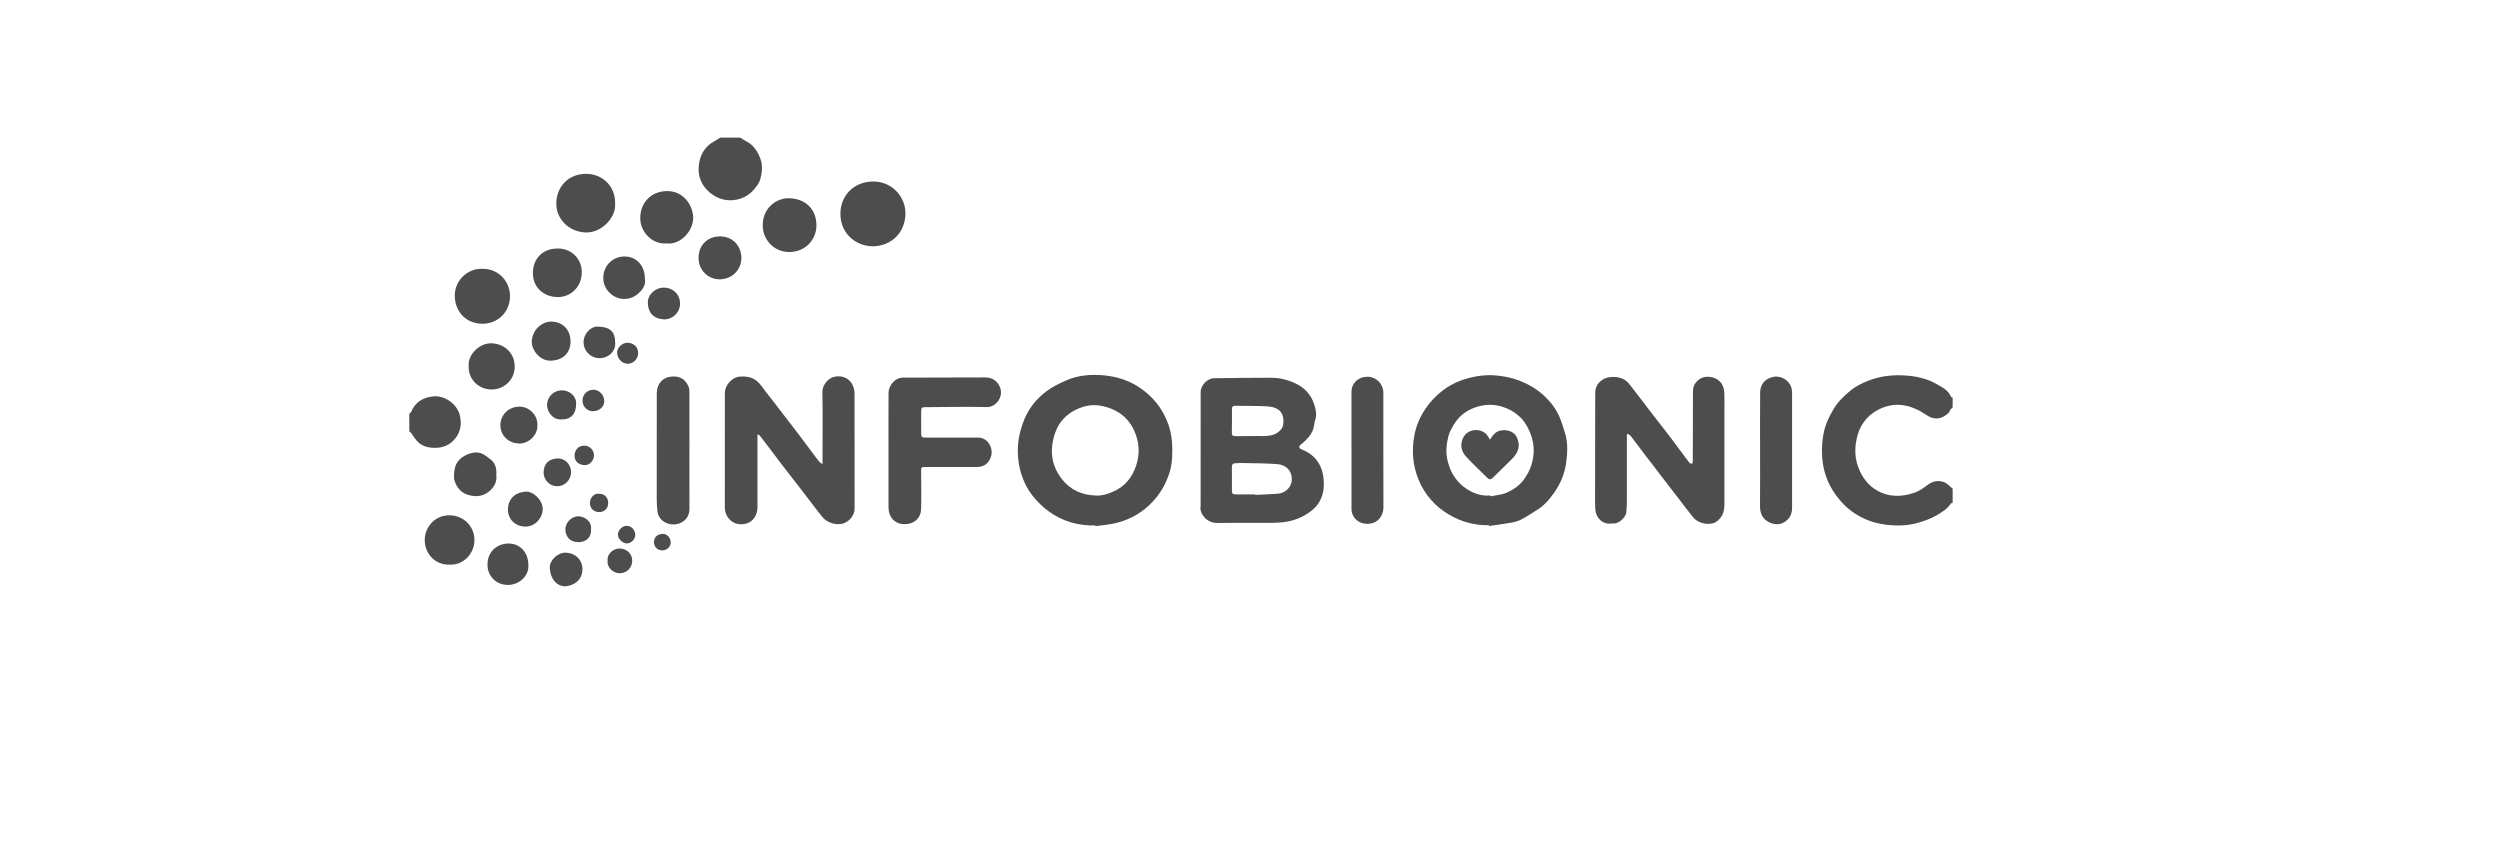 <?xml version="1.0" encoding="utf-8"?>
<!-- Generator: Adobe Illustrator 16.0.0, SVG Export Plug-In . SVG Version: 6.00 Build 0)  -->
<!DOCTYPE svg PUBLIC "-//W3C//DTD SVG 1.1//EN" "http://www.w3.org/Graphics/SVG/1.1/DTD/svg11.dtd">
<svg version="1.1" id="Layer_1" xmlns="http://www.w3.org/2000/svg" xmlns:xlink="http://www.w3.org/1999/xlink" x="0px" y="0px"
	 width="326px" height="112px" viewBox="0 0 326 112" enable-background="new 0 0 326 112" xml:space="preserve">
<rect id="background" opacity="0" fill="#4D4D4D" width="326" height="112"/>
<g>
	<path fill-rule="evenodd" clip-rule="evenodd" fill="#4D4D4D" d="M254.625,65.575c-0.088,0.033-0.219,0.042-0.258,0.105
		c-0.422,0.689-1.125,1.089-1.764,1.478c-0.779,0.473-1.68,0.782-2.566,1.034c-1.348,0.383-2.748,0.394-4.133,0.226
		c-1.582-0.192-3.037-0.748-4.346-1.677c-0.836-0.593-1.527-1.317-2.129-2.138c-1.104-1.504-1.703-3.184-1.822-5.05
		c-0.078-1.21,0.008-2.396,0.307-3.566c0.232-0.901,0.652-1.718,1.113-2.525c0.562-0.989,1.359-1.768,2.209-2.478
		c0.688-0.576,1.498-0.986,2.348-1.326c1.631-0.65,3.324-0.814,5.035-0.683c1.357,0.104,2.703,0.406,3.902,1.102
		c0.725,0.421,1.529,0.778,1.879,1.646c0.025,0.065,0.146,0.093,0.225,0.138c0,0.422,0,0.844,0,1.267
		c-0.098,0.091-0.209,0.171-0.285,0.276c-0.086,0.118-0.111,0.286-0.209,0.388c-0.746,0.777-1.758,1.082-2.777,0.418
		c-0.441-0.287-0.891-0.574-1.363-0.802c-1.795-0.858-3.578-0.846-5.318,0.159c-1.256,0.725-2.072,1.846-2.449,3.193
		c-0.436,1.559-0.414,3.143,0.303,4.674c0.496,1.057,1.199,1.916,2.188,2.493c1.602,0.934,3.314,0.903,5.004,0.293
		c0.625-0.227,1.195-0.647,1.736-1.054c0.84-0.632,2.016-0.581,2.738,0.179c0.129,0.137,0.287,0.245,0.434,0.367
		C254.625,64.333,254.625,64.954,254.625,65.575z"/>
	<path fill-rule="evenodd" clip-rule="evenodd" fill="#4D4D4D" d="M96.532,17.945c0.24,0.15,0.468,0.322,0.721,0.446
		c0.973,0.476,1.516,1.287,1.886,2.271c0.371,0.988,0.236,1.959-0.068,2.908c-0.123,0.383-0.419,0.722-0.679,1.046
		c-0.781,0.979-1.854,1.46-3.065,1.499c-1.03,0.033-1.982-0.346-2.79-1.025c-1.063-0.896-1.54-2.071-1.424-3.414
		c0.121-1.4,0.747-2.567,2.053-3.27c0.26-0.141,0.506-0.307,0.759-0.461C94.793,17.945,95.663,17.945,96.532,17.945z"/>
	<path fill-rule="evenodd" clip-rule="evenodd" fill="#4D4D4D" d="M53.375,53.947c0.082-0.079,0.2-0.144,0.24-0.24
		c0.531-1.27,1.516-1.868,2.85-2.017c1.47-0.164,3.131,0.946,3.497,2.469c0.309,1.285,0.028,2.409-0.854,3.309
		c-0.677,0.69-1.593,0.975-2.609,0.928c-0.851-0.039-1.58-0.277-2.143-0.913c-0.283-0.32-0.5-0.7-0.756-1.046
		c-0.055-0.074-0.149-0.12-0.226-0.179C53.375,55.487,53.375,54.717,53.375,53.947z"/>
	<path fill-rule="evenodd" clip-rule="evenodd" fill="#4D4D4D" d="M156.564,58.724c0-2.533,0-5.065,0.002-7.599
		c0.002-0.89,0.869-1.793,1.756-1.805c2.295-0.029,4.59-0.06,6.885-0.061c0.691,0,1.406,0.003,2.07,0.164
		c1.857,0.45,3.443,1.335,4.084,3.279c0.219,0.664,0.383,1.385,0.123,2.142c-0.148,0.427-0.117,0.905-0.326,1.353
		c-0.293,0.63-0.738,1.104-1.246,1.542c-0.121,0.105-0.258,0.194-0.373,0.308c-0.193,0.194-0.131,0.418,0.117,0.518
		c0.934,0.377,1.734,0.902,2.279,1.795c0.568,0.929,0.709,1.921,0.686,2.98c-0.025,1.067-0.395,2.02-1.078,2.775
		c-0.492,0.545-1.168,0.965-1.834,1.299c-1.154,0.579-2.432,0.752-3.711,0.766c-2.434,0.027-4.867-0.019-7.301,0.017
		c-1.086,0.016-1.932-0.77-2.145-1.692c-0.043-0.187,0.008-0.394,0.008-0.591c0.002-2.396,0.002-4.793,0.002-7.189H156.564z
		 M163.662,64.47c0,0.021,0,0.042,0.002,0.063c1.002-0.051,2.008-0.079,3.008-0.16c1.025-0.082,1.809-0.951,1.785-1.935
		c-0.025-1.15-0.846-1.825-1.859-1.91c-1.555-0.129-3.121-0.113-4.682-0.151c-0.285-0.007-0.57,0.024-0.854,0.035
		c-0.309,0.011-0.428,0.157-0.424,0.474c0.016,0.993,0.006,1.986,0.002,2.979c0,0.511,0.061,0.595,0.562,0.602
		C162.023,64.478,162.842,64.47,163.662,64.47z M163.402,56.866c0.746-0.067,1.68,0.123,2.607-0.168
		c0.541-0.17,1.203-0.676,1.301-1.242c0.27-1.578-0.52-2.364-2.004-2.461c-1.408-0.092-2.824-0.054-4.238-0.079
		c-0.297-0.005-0.426,0.118-0.424,0.422c0.006,1.03,0.01,2.061-0.012,3.091c-0.006,0.332,0.121,0.443,0.432,0.44
		C161.783,56.861,162.502,56.866,163.402,56.866z"/>
	<path fill-rule="evenodd" clip-rule="evenodd" fill="#4D4D4D" d="M98.772,56.645c0,0.872,0.001,1.641,0,2.41
		c0,2.359-0.001,4.72,0,7.08c0,1.292-0.888,2.398-2.441,2.208c-0.98-0.12-1.734-0.97-1.81-2.002
		c-0.008-0.099-0.005-0.198-0.005-0.298c0.001-4.931,0.001-9.862,0.003-14.793c0-0.998,0.903-2.054,1.935-2.14
		c1.12-0.093,2.05,0.165,2.747,1.104c0.692,0.932,1.417,1.839,2.126,2.759c0.921,1.196,1.846,2.39,2.76,3.592
		c0.725,0.954,1.437,1.918,2.155,2.877c0.208,0.277,0.412,0.557,0.634,0.822c0.068,0.084,0.188,0.125,0.382,0.248
		c0-0.644,0-1.18,0-1.717c0-2.559,0.033-5.118-0.019-7.676c-0.02-0.97,0.834-1.839,1.572-1.993c1.064-0.222,2.026,0.228,2.414,1.187
		c0.121,0.299,0.205,0.638,0.206,0.958c0.012,5.019,0.009,10.036,0.008,15.055c0,0.912-0.688,1.617-1.353,1.884
		c-0.91,0.364-2.193,0.008-2.838-0.78c-0.769-0.938-1.483-1.921-2.225-2.881c-1.051-1.359-2.107-2.714-3.154-4.075
		c-0.543-0.705-1.069-1.422-1.606-2.132c-0.396-0.521-0.793-1.043-1.199-1.558C99.017,56.723,98.912,56.708,98.772,56.645z"/>
	<path fill-rule="evenodd" clip-rule="evenodd" fill="#4D4D4D" d="M142.845,68.517c-2.265,0.061-4.34-0.544-6.159-1.882
		c-0.707-0.52-1.354-1.157-1.912-1.835c-0.771-0.934-1.306-2.009-1.653-3.188c-0.376-1.274-0.469-2.569-0.347-3.863
		c0.081-0.862,0.321-1.725,0.603-2.548c0.587-1.718,1.661-3.128,3.105-4.202c0.753-0.56,1.626-0.981,2.489-1.366
		c1.623-0.725,3.361-0.855,5.101-0.675c1.546,0.161,3.037,0.617,4.354,1.466c1.865,1.202,3.205,2.843,3.944,4.963
		c0.49,1.406,0.543,2.841,0.475,4.309c-0.041,0.896-0.246,1.745-0.561,2.559c-0.431,1.117-1.042,2.136-1.858,3.038
		c-1.295,1.432-2.883,2.378-4.722,2.87c-0.924,0.248-1.896,0.305-2.848,0.448C142.852,68.579,142.849,68.548,142.845,68.517z
		 M142.807,64.613c0.838,0.074,1.594-0.181,2.34-0.501c1.562-0.672,2.52-1.889,3.024-3.459c0.479-1.486,0.396-2.981-0.236-4.418
		c-0.421-0.953-1.045-1.762-1.921-2.355c-0.726-0.492-1.511-0.786-2.383-0.956c-1.145-0.224-2.223-0.024-3.214,0.44
		c-1.309,0.613-2.313,1.628-2.802,3.018c-0.767,2.178-0.596,4.258,0.882,6.124C139.597,63.894,141.068,64.541,142.807,64.613z"/>
	<path fill-rule="evenodd" clip-rule="evenodd" fill="#4D4D4D" d="M212.145,56.676c0,0.743,0,1.486,0,2.229
		c0,2.148,0.006,4.297-0.002,6.445c-0.002,0.495-0.035,0.99-0.078,1.483c-0.053,0.602-0.924,1.402-1.527,1.428
		c-0.15,0.007-0.301-0.009-0.447,0.007c-1.131,0.126-2-0.731-2.068-1.88c-0.018-0.285-0.027-0.57-0.027-0.855
		c0.004-4.769,0.002-9.538,0.02-14.307c0.004-1.181,0.926-1.97,2.012-2.06c0.607-0.05,1.203,0.019,1.734,0.309
		c0.301,0.164,0.566,0.436,0.781,0.71c0.895,1.137,1.758,2.295,2.641,3.44c0.818,1.062,1.652,2.115,2.469,3.18
		c0.549,0.717,1.08,1.446,1.619,2.171c0.338,0.454,0.668,0.915,1.021,1.357c0.068,0.089,0.227,0.106,0.346,0.155
		c0.035-0.096,0.1-0.192,0.102-0.288c0.012-2.968,0.018-5.935,0.021-8.902c0.002-0.435,0-0.846,0.264-1.244
		c0.443-0.671,1.045-0.964,1.822-0.918c1.139,0.067,1.93,0.838,1.996,1.98c0.045,0.756,0.021,1.515,0.021,2.271
		c0,4.148,0,8.297,0,12.444c0,0.966-0.326,1.764-1.188,2.281c-0.043,0.025-0.084,0.056-0.129,0.071
		c-0.924,0.322-2.145,0.03-2.758-0.723c-0.773-0.949-1.502-1.935-2.25-2.904c-0.559-0.724-1.121-1.445-1.678-2.171
		c-0.434-0.565-0.865-1.135-1.299-1.701c-0.336-0.44-0.68-0.877-1.014-1.32c-0.633-0.836-1.258-1.68-1.898-2.511
		c-0.096-0.122-0.26-0.191-0.391-0.285C212.221,56.605,212.182,56.641,212.145,56.676z"/>
	<path fill-rule="evenodd" clip-rule="evenodd" fill="#4D4D4D" d="M194.143,68.487c-1.842,0.036-3.564-0.429-5.145-1.351
		c-1.83-1.07-3.18-2.579-4.008-4.565c-0.781-1.873-0.918-3.798-0.566-5.754c0.225-1.24,0.707-2.397,1.42-3.468
		c0.613-0.92,1.355-1.703,2.211-2.373c0.727-0.568,1.537-1.027,2.412-1.347c1.506-0.547,3.064-0.81,4.658-0.664
		c0.992,0.091,1.975,0.279,2.928,0.642c1.309,0.497,2.467,1.19,3.469,2.162c0.797,0.776,1.445,1.663,1.873,2.688
		c0.279,0.666,0.479,1.365,0.691,2.056c0.387,1.26,0.312,2.557,0.143,3.824c-0.191,1.416-0.742,2.739-1.572,3.915
		c-0.576,0.816-1.215,1.591-2.07,2.14c-0.723,0.463-1.443,0.936-2.199,1.341c-0.396,0.213-0.857,0.339-1.303,0.42
		c-0.971,0.175-1.949,0.295-2.924,0.438C194.154,68.556,194.148,68.521,194.143,68.487z M194.357,64.611
		c0.004,0.036,0.01,0.071,0.016,0.107c0.697-0.146,1.445-0.181,2.08-0.465c0.844-0.376,1.629-0.877,2.217-1.669
		c0.451-0.607,0.803-1.241,1.025-1.946c0.467-1.486,0.393-2.968-0.238-4.385c-0.273-0.613-0.621-1.239-1.084-1.711
		c-0.73-0.739-1.621-1.271-2.658-1.557c-1.121-0.31-2.209-0.234-3.285,0.122c-1.24,0.41-2.219,1.181-2.881,2.312
		c-0.268,0.456-0.545,0.933-0.672,1.438c-0.26,1.032-0.377,2.071-0.127,3.156c0.322,1.41,0.994,2.591,2.113,3.46
		C191.867,64.251,193.027,64.729,194.357,64.611z"/>
	<path fill-rule="evenodd" clip-rule="evenodd" fill="#4D4D4D" d="M115.86,58.771c0-2.521-0.013-5.043,0.007-7.564
		c0.007-0.823,0.749-1.959,1.873-1.964c3.154-0.012,6.31-0.017,9.464-0.025c0.41-0.001,0.82,0.003,1.229-0.001
		c0.944-0.008,1.651,0.445,1.984,1.324c0.447,1.183-0.507,2.566-1.731,2.541c-2.619-0.054-5.241-0.005-7.862,0.01
		c-0.683,0.004-0.696,0.018-0.704,0.688c-0.011,0.955,0.001,1.911,0.003,2.866c0,0.322,0.173,0.417,0.476,0.416
		c2.297-0.006,4.594,0.003,6.891-0.001c0.755-0.002,1.29,0.374,1.604,1.011c0.317,0.644,0.288,1.318-0.087,1.959
		c-0.37,0.633-0.95,0.859-1.644,0.862c-2.298,0.006-4.596,0.014-6.895,0.004c-0.381-0.002-0.352,0.251-0.353,0.471
		c-0.006,0.731,0.02,1.464,0.019,2.196c-0.001,0.981,0.018,1.964-0.033,2.942c-0.047,0.917-0.711,1.619-1.592,1.791
		c-1.532,0.301-2.646-0.614-2.647-2.184C115.859,63.666,115.861,61.219,115.86,58.771L115.86,58.771z"/>
	<path fill-rule="evenodd" clip-rule="evenodd" fill="#4D4D4D" d="M89.902,58.757c0,2.521-0.004,5.041,0.002,7.561
		c0.002,0.841-0.376,1.489-1.098,1.843c-1.245,0.609-2.947-0.038-3.088-1.573c-0.045-0.491-0.08-0.986-0.08-1.479
		c-0.004-4.593,0-9.187,0.004-13.78c0-0.629,0.186-1.216,0.626-1.658c0.24-0.241,0.593-0.436,0.926-0.506
		c1.14-0.238,2.117,0.082,2.601,1.27c0.086,0.21,0.104,0.459,0.105,0.689c0.007,2.545,0.004,5.09,0.004,7.635
		C89.903,58.757,89.903,58.757,89.902,58.757z"/>
	<path fill-rule="evenodd" clip-rule="evenodd" fill="#4D4D4D" d="M176.232,58.732c0-2.545-0.002-5.09,0-7.636
		c0-1.165,0.949-2.017,2.182-1.963c1.111,0.049,1.975,0.964,1.975,2.101c0.002,4.967-0.01,9.934,0.01,14.9
		c0.006,1.401-1.064,2.372-2.504,2.141c-1.014-0.162-1.719-1.022-1.664-2.056c0.002-0.049,0.006-0.099,0.006-0.148
		c0-2.446,0-4.893,0-7.339C176.234,58.732,176.232,58.732,176.232,58.732z"/>
	<path fill-rule="evenodd" clip-rule="evenodd" fill="#4D4D4D" d="M229.514,58.71c0-2.521-0.018-5.04,0.01-7.56
		c0.008-0.822,0.418-1.501,1.178-1.832c0.762-0.333,1.529-0.29,2.234,0.273c0.557,0.443,0.75,1.007,0.75,1.677
		c0,4.99,0,9.981,0,14.972c0,0.872-0.391,1.529-1.152,1.928c-0.928,0.486-2.303-0.008-2.768-0.944
		c-0.193-0.387-0.262-0.779-0.26-1.215c0.018-2.433,0.01-4.866,0.01-7.299C229.514,58.71,229.514,58.71,229.514,58.71z"/>
	<path fill-rule="evenodd" clip-rule="evenodd" fill="#4D4D4D" d="M113.794,32.118c-2.302-0.035-4.197-1.744-4.204-4.224
		c-0.007-2.416,1.75-4.123,4.084-4.224c2.572-0.109,4.398,1.951,4.395,4.14C118.064,30.302,116.26,32.094,113.794,32.118z"/>
	<path fill-rule="evenodd" clip-rule="evenodd" fill="#4D4D4D" d="M80.209,26.577c0.16,1.718-1.728,3.818-3.849,3.737
		c-2.237-0.087-3.883-1.815-3.818-3.877c0.068-2.146,1.609-3.798,3.944-3.769C78.458,22.693,80.272,24.174,80.209,26.577z"/>
	<path fill-rule="evenodd" clip-rule="evenodd" fill="#4D4D4D" d="M62.927,35.059c2.101-0.059,3.777,1.762,3.56,3.948
		c-0.179,1.794-1.64,3.225-3.586,3.209c-2.366-0.021-3.594-1.822-3.599-3.658C59.297,36.466,61.12,34.938,62.927,35.059z"/>
	<path fill-rule="evenodd" clip-rule="evenodd" fill="#4D4D4D" d="M102.982,32.86c-1.998,0.048-3.409-1.528-3.514-3.218
		c-0.148-2.409,1.683-3.811,3.383-3.791c2.079,0.024,3.621,1.33,3.612,3.562C106.457,31.269,105.002,32.845,102.982,32.86z"/>
	<path fill-rule="evenodd" clip-rule="evenodd" fill="#4D4D4D" d="M86.906,31.741c-1.871,0.161-3.446-1.531-3.418-3.344
		c0.03-1.953,1.332-3.287,3.109-3.462c2.46-0.243,3.718,1.789,3.794,3.344C90.479,30.057,88.75,31.98,86.906,31.741z"/>
	<path fill-rule="evenodd" clip-rule="evenodd" fill="#4D4D4D" d="M58.688,73.625c-1.996,0.11-3.396-1.534-3.298-3.374
		c0.085-1.595,1.352-3.092,3.27-3.056c1.825,0.035,3.255,1.473,3.205,3.318C61.82,72.185,60.473,73.691,58.688,73.625z"/>
	<path fill-rule="evenodd" clip-rule="evenodd" fill="#4D4D4D" d="M72.727,38.738c-1.892-0.009-3.285-1.346-3.24-3.2
		c0.046-1.905,1.353-3.163,3.315-3.133c1.8,0.028,2.964,1.398,3.055,2.837C75.995,37.396,74.396,38.752,72.727,38.738z"/>
	<path fill-rule="evenodd" clip-rule="evenodd" fill="#4D4D4D" d="M61.117,47.733c-0.131-1.521,1.447-3.056,3.054-2.964
		c1.727,0.1,2.969,1.364,2.944,3.084c-0.024,1.759-1.474,2.971-3.07,2.936C62.245,50.749,61.024,49.279,61.117,47.733z"/>
	<path fill-rule="evenodd" clip-rule="evenodd" fill="#4D4D4D" d="M64.72,61.951c0.123,0.933-0.345,1.692-1.068,2.228
		c-0.782,0.576-1.694,0.641-2.658,0.337c-0.917-0.289-1.42-0.965-1.699-1.761c-0.175-0.498-0.097-1.129,0.012-1.672
		c0.206-1.037,1.02-1.624,1.926-1.932c0.583-0.198,1.302-0.244,1.903,0.153c0.318,0.21,0.636,0.43,0.925,0.678
		C64.648,60.487,64.768,61.17,64.72,61.951z"/>
	<path fill-rule="evenodd" clip-rule="evenodd" fill="#4D4D4D" d="M96.682,33.63c-0.028,1.642-1.289,2.793-2.843,2.794
		c-1.522,0.001-2.8-1.228-2.748-2.882c0.05-1.619,1.193-2.708,2.784-2.714C95.48,30.822,96.646,31.973,96.682,33.63z"/>
	<path fill-rule="evenodd" clip-rule="evenodd" fill="#4D4D4D" d="M84.096,36.371c0.114,0.595-0.132,1.177-0.63,1.686
		c-0.571,0.584-1.224,0.917-2.068,0.926c-1.38,0.015-2.758-1.189-2.732-2.781c0.025-1.648,1.323-2.775,2.795-2.758
		C82.996,33.463,84.102,34.629,84.096,36.371z"/>
	<path fill-rule="evenodd" clip-rule="evenodd" fill="#4D4D4D" d="M68.897,73.603c0.129,1.453-1.129,2.656-2.643,2.67
		c-1.557,0.015-2.558-1.134-2.668-2.329c-0.175-1.892,1.147-3.018,2.626-3.069C67.752,70.82,68.865,71.971,68.897,73.603z"/>
	<path fill-rule="evenodd" clip-rule="evenodd" fill="#4D4D4D" d="M74.398,44.529c-0.003,1.527-1.014,2.461-2.587,2.503
		c-1.428,0.037-2.457-1.389-2.465-2.394c-0.011-1.561,1.281-2.722,2.565-2.702C73.379,41.959,74.401,43.011,74.398,44.529z"/>
	<path fill-rule="evenodd" clip-rule="evenodd" fill="#4D4D4D" d="M70.072,55.425c0.079,1.291-1.111,2.416-2.323,2.409
		c-1.481-0.008-2.464-1.073-2.497-2.307c-0.039-1.426,1.062-2.486,2.475-2.503C69.083,53.01,70.149,54.239,70.072,55.425z"/>
	<path fill-rule="evenodd" clip-rule="evenodd" fill="#4D4D4D" d="M68.529,68.668c-1.299-0.01-2.321-0.916-2.29-2.269
		c0.03-1.306,0.865-2.192,2.333-2.286c1.006-0.065,2.189,1.134,2.2,2.223C70.782,67.481,69.821,68.673,68.529,68.668z"/>
	<path fill-rule="evenodd" clip-rule="evenodd" fill="#4D4D4D" d="M73.721,76.457c-1.154,0-1.992-1.039-2.031-2.414
		c-0.028-0.997,1.024-1.987,2.069-1.976c1.11,0.013,2.217,0.81,2.187,2.212C75.917,75.606,74.93,76.339,73.721,76.457z"/>
	<path fill-rule="evenodd" clip-rule="evenodd" fill="#4D4D4D" d="M86.627,41.651c-1.451-0.078-2.114-0.893-2.151-2.145
		c-0.031-1.101,0.982-2.019,2.12-1.999c1.227,0.022,2.108,0.937,2.084,2.141C88.658,40.72,87.741,41.65,86.627,41.651z"/>
	<path fill-rule="evenodd" clip-rule="evenodd" fill="#4D4D4D" d="M80.22,44.655c0.103,1.287-1.021,2.046-2,2.052
		c-1.146,0.008-2.095-0.852-2.121-2.063c-0.024-1.076,0.907-2.048,1.744-2.052C79.492,42.582,80.217,43.21,80.22,44.655z"/>
	<path fill-rule="evenodd" clip-rule="evenodd" fill="#4D4D4D" d="M73.261,54.692c-1.179,0.095-1.922-0.983-1.926-1.872
		c-0.005-1.043,0.854-1.965,2.027-1.918c0.946,0.038,1.744,0.766,1.769,1.628C75.172,53.936,74.486,54.693,73.261,54.692z"/>
	<path fill-rule="evenodd" clip-rule="evenodd" fill="#4D4D4D" d="M72.606,63.4c-0.918,0.005-1.723-0.821-1.72-1.778
		c0.004-1.191,0.73-1.821,1.865-1.842c0.926-0.016,1.701,0.795,1.716,1.741C74.484,62.65,73.548,63.462,72.606,63.4z"/>
	<path fill-rule="evenodd" clip-rule="evenodd" fill="#4D4D4D" d="M77.072,68.982c0.063,1.149-0.675,1.698-1.639,1.715
		c-1.021,0.018-1.679-0.647-1.708-1.63c-0.028-0.922,0.845-1.793,1.759-1.739C76.219,67.37,77.167,67.95,77.072,68.982z"/>
	<path fill-rule="evenodd" clip-rule="evenodd" fill="#4D4D4D" d="M79.24,73.077c-0.122-0.782,0.678-1.513,1.438-1.547
		c1.161-0.052,1.788,0.821,1.764,1.606c-0.03,0.943-0.701,1.603-1.666,1.614C80.055,74.76,79.097,74.056,79.24,73.077z"/>
	<path fill-rule="evenodd" clip-rule="evenodd" fill="#4D4D4D" d="M77.41,50.816c0.687,0.024,1.398,0.636,1.385,1.546
		c-0.012,0.699-0.678,1.268-1.492,1.261c-0.771-0.007-1.359-0.629-1.346-1.423C75.969,51.42,76.603,50.816,77.41,50.816z"/>
	<path fill-rule="evenodd" clip-rule="evenodd" fill="#4D4D4D" d="M80.474,45.982c-0.04-0.543,0.598-1.339,1.434-1.286
		c0.685,0.044,1.286,0.514,1.303,1.292c0.02,0.901-0.719,1.459-1.355,1.45C81.112,47.428,80.47,46.751,80.474,45.982z"/>
	<path fill-rule="evenodd" clip-rule="evenodd" fill="#4D4D4D" d="M76.157,58.112c0.716-0.013,1.284,0.558,1.301,1.245
		c0.018,0.688-0.604,1.347-1.248,1.299c-0.743-0.056-1.28-0.461-1.291-1.204C74.908,58.678,75.45,58.109,76.157,58.112z"/>
	<path fill-rule="evenodd" clip-rule="evenodd" fill="#4D4D4D" d="M78.135,64.381c0.694,0.001,1.174,0.491,1.172,1.197
		c-0.002,0.711-0.475,1.195-1.166,1.198c-0.711,0.002-1.203-0.472-1.218-1.157C76.907,64.902,77.487,64.302,78.135,64.381z"/>
	<path fill-rule="evenodd" clip-rule="evenodd" fill="#4D4D4D" d="M82.842,69.764c0.008,0.537-0.55,1.099-1.093,1.099
		c-0.553,0.001-1.171-0.601-1.176-1.143c-0.005-0.569,0.576-1.155,1.147-1.156C82.333,68.561,82.832,69.097,82.842,69.764z"/>
	<path fill-rule="evenodd" clip-rule="evenodd" fill="#4D4D4D" d="M85.277,70.7c0.001-0.66,0.458-1.078,1.184-1.081
		c0.538-0.002,1.004,0.523,0.997,1.126c-0.006,0.565-0.502,1.029-1.095,1.024C85.736,71.764,85.276,71.311,85.277,70.7z"/>
	<path fill-rule="evenodd" clip-rule="evenodd" fill="#4D4D4D" d="M194.297,57.332c0.305-0.465,0.568-0.905,1.09-1.106
		c0.783-0.304,1.939-0.105,2.373,0.734c0.564,1.09,0.26,2.027-0.598,2.893c-0.824,0.834-1.68,1.635-2.512,2.461
		c-0.234,0.234-0.461,0.237-0.676,0.026c-0.92-0.899-1.852-1.786-2.729-2.724c-0.588-0.625-0.871-1.363-0.564-2.26
		c0.225-0.653,0.66-1.048,1.289-1.211c0.645-0.167,1.271-0.03,1.781,0.408C193.967,56.739,194.09,57.029,194.297,57.332z"/>
</g>
</svg>
